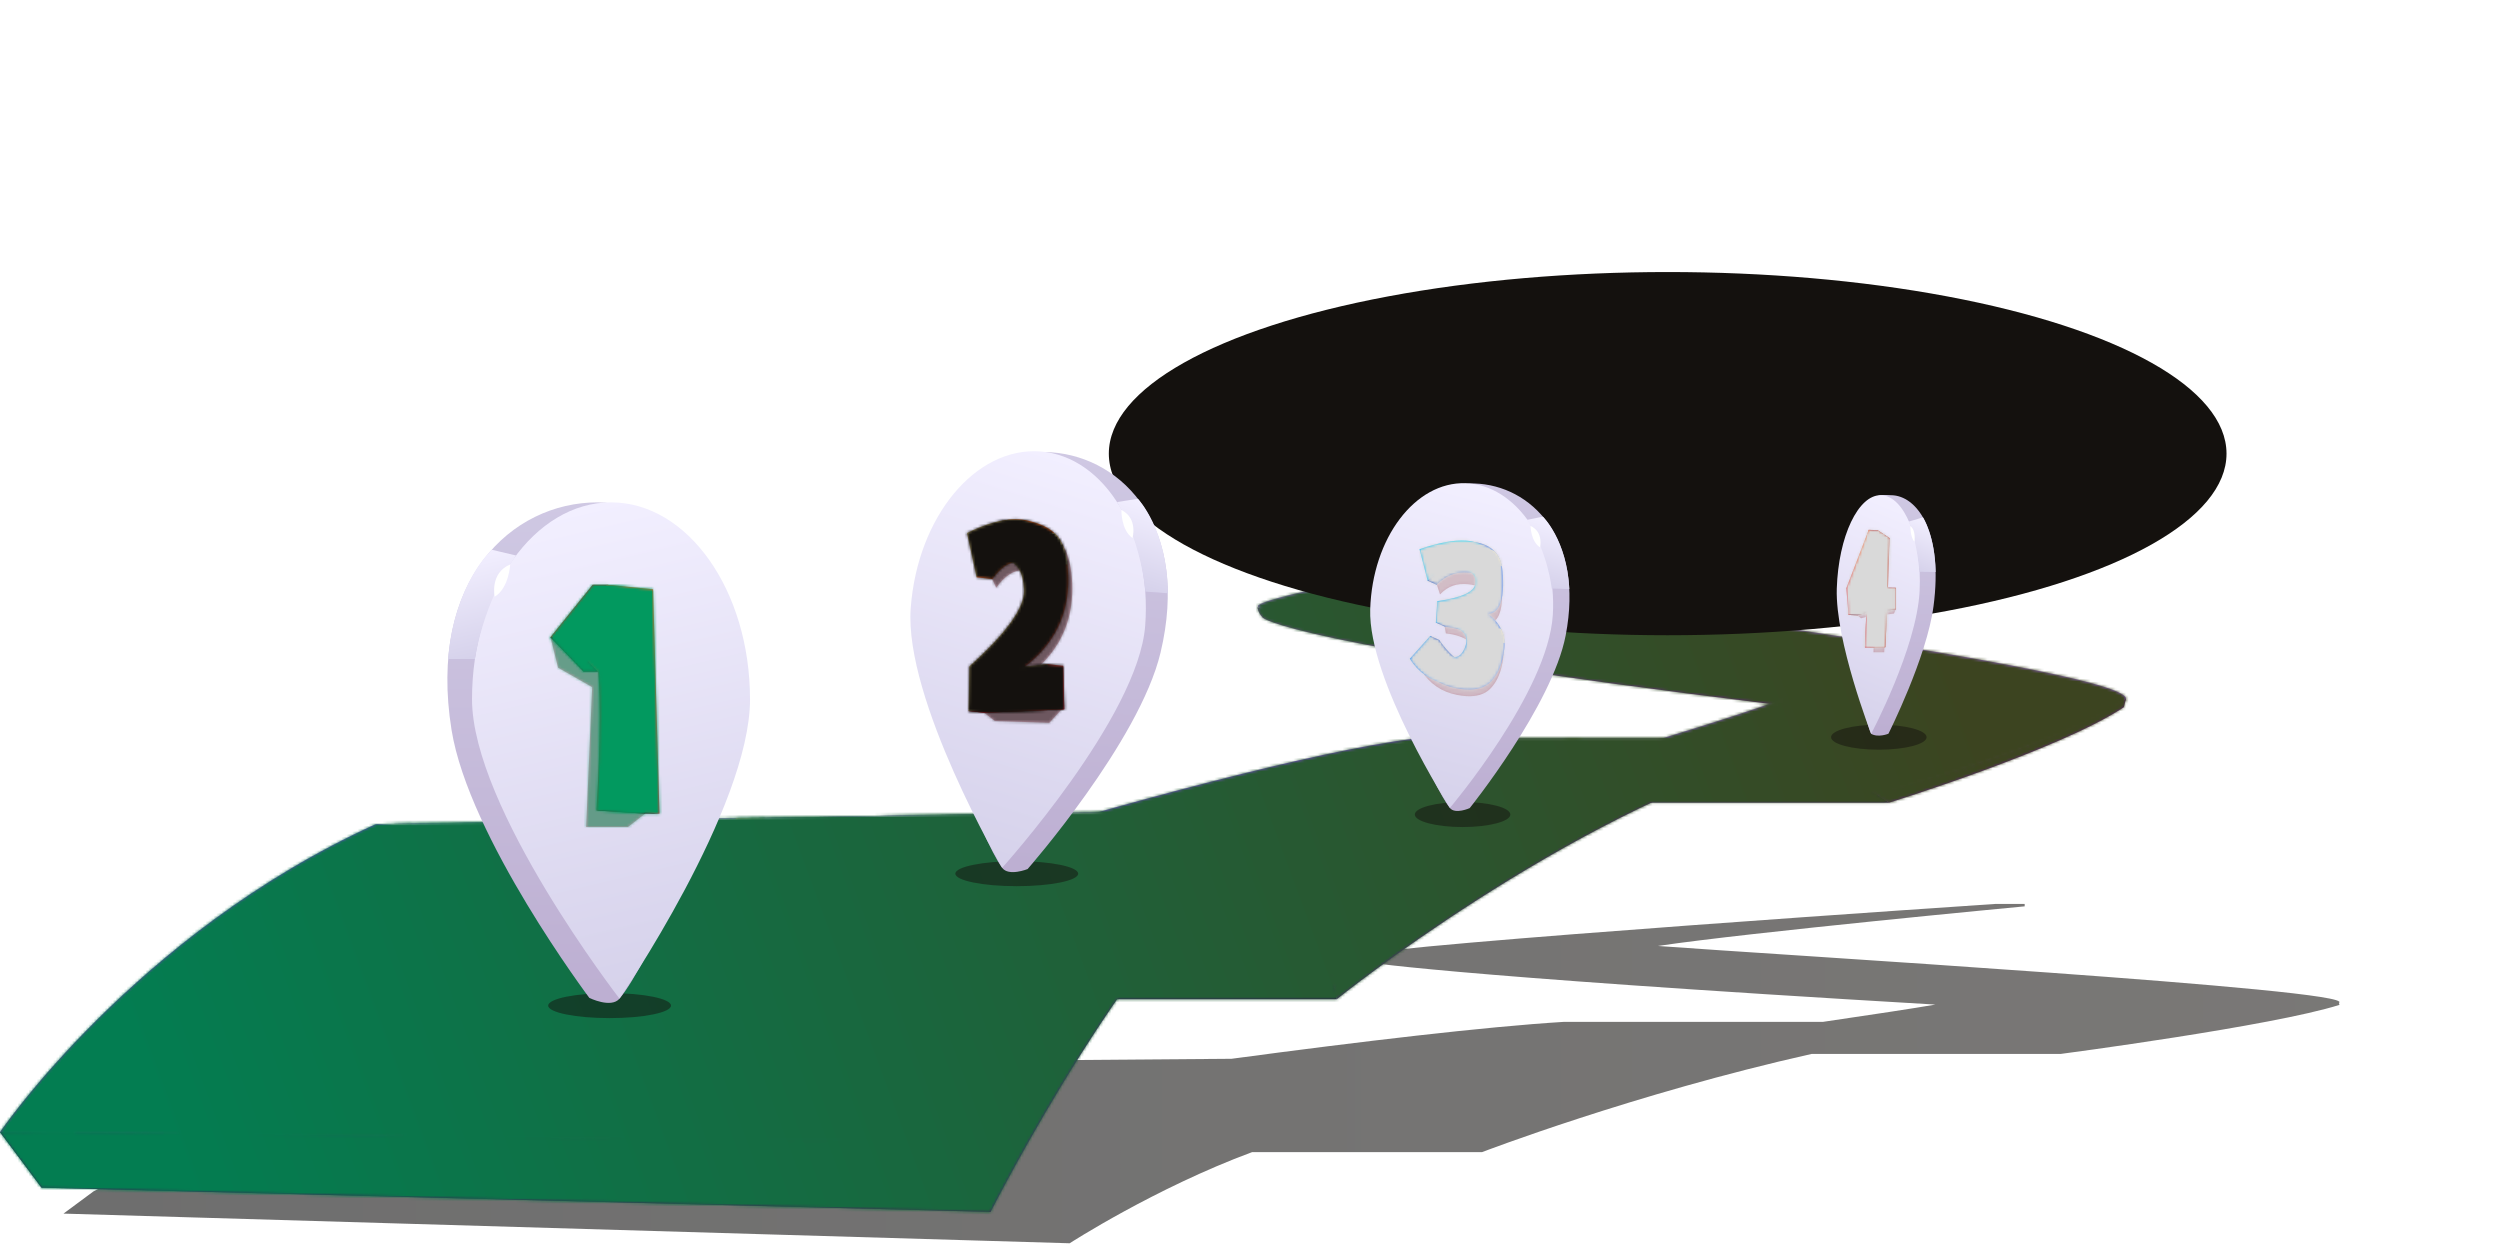 <svg width="919" height="458" viewBox="0 0 919 458" fill="none" xmlns="http://www.w3.org/2000/svg">
<path style="mix-blend-mode:multiply" opacity="0.57" fill-rule="evenodd" clip-rule="evenodd" d="M609.52 347.727C643.079 342.722 744.269 333.175 744.269 333.175V332.296H733.372C733.372 332.296 511.01 347.104 499.166 351.166C498.813 351.293 498.909 351.437 499.39 351.597L498.78 351.549C498.78 351.549 498.78 352.333 500.803 353.452C500.803 353.452 525.695 358.378 711.449 369.284C703.761 370.627 687.68 373.058 670.154 375.632H574.966C546.029 377.407 500.674 382.78 452.703 389.209L319.928 390.248L316.558 390.28L186.655 391.304H186.719L181.552 391.352L174.779 391.4C82.223 411.453 34.348 437.966 34.348 437.966L23.338 446.122L393.209 457.028C393.209 457.028 424.569 436.751 460.262 423.526H544.794C544.794 423.526 600.645 402.082 665.901 387.434H757.462C757.462 387.434 835.349 377.199 859.984 369.396L859.792 368.66C867.656 363.735 650.494 350.83 609.52 347.743V347.727Z" fill="url(#paint0_linear_161_4089)"/>
<path fill-rule="evenodd" clip-rule="evenodd" d="M681.832 184.684V186.439C681.832 186.439 577.885 207.025 549.861 216.658L539.678 214.888C539.678 214.888 635.139 190.487 681.832 184.684Z" fill="url(#paint1_linear_161_4089)"/>
<path fill-rule="evenodd" clip-rule="evenodd" d="M462.233 223.23C462.233 223.23 462.233 224.812 464.162 227.046C464.162 227.046 473.242 236.984 652.096 258.934L660.422 255.858L462.233 223.245V223.23Z" fill="url(#paint2_linear_161_4089)"/>
<path fill-rule="evenodd" clip-rule="evenodd" d="M695.96 290.981C695.96 290.981 773.115 268.247 781.34 257.454C789.565 246.66 550.731 216.687 546.873 214.381C543.014 212.074 681.832 184.684 681.832 184.684H671.417C671.417 184.684 473.924 214.337 462.61 222.476C454.835 228.061 651.457 255.481 654.924 256.627C658.391 257.787 546.365 290.981 546.365 290.981H695.96Z" fill="url(#paint3_linear_161_4089)"/>
<path fill-rule="evenodd" clip-rule="evenodd" d="M648.426 278.461C648.426 278.461 715.934 255.466 717.907 253.058C719.88 250.65 503.559 221.649 502.239 218.689C500.919 215.73 675.304 184.684 675.304 184.684H675.841C675.841 184.684 507.954 216.484 506.547 218.53C505.14 220.575 720.373 250.954 723.434 252.71C726.494 254.465 655.693 278.91 655.693 278.91L648.411 278.475L648.426 278.461Z" fill="url(#paint4_linear_161_4089)"/>
<path fill-rule="evenodd" clip-rule="evenodd" d="M654.939 271.439C654.939 271.439 676.943 282.697 694.423 295.043H571.706C571.706 295.043 548.947 276.067 520.153 271.439H654.939Z" fill="url(#paint5_linear_161_4089)"/>
<path fill-rule="evenodd" clip-rule="evenodd" d="M491.36 357.731C543.406 319.271 583.122 297.669 654.924 271.454H520.139C444.318 281.218 250.394 345.037 210.649 359.196L491.345 357.731H491.36Z" fill="url(#paint6_linear_161_4089)"/>
<path fill-rule="evenodd" clip-rule="evenodd" d="M411.71 348.692C411.71 348.692 499.614 289.429 582.28 271.439H576.797C576.797 271.439 487.066 289.269 391.852 353.581L411.71 348.692Z" fill="url(#paint7_linear_161_4089)"/>
<path fill-rule="evenodd" clip-rule="evenodd" d="M523.838 271.439C523.838 271.439 409.259 289.269 322.356 338.842H329.769C329.769 338.842 420.994 289.284 527.769 271.439H523.838Z" fill="url(#paint8_linear_161_4089)"/>
<path fill-rule="evenodd" clip-rule="evenodd" d="M462.479 297.654C475.331 313.613 487.24 336.868 491.374 367.305H257.357C257.357 367.305 175.401 315.005 138.049 302.993L462.494 297.654H462.479Z" fill="url(#paint9_linear_161_4089)"/>
<path fill-rule="evenodd" clip-rule="evenodd" d="M0 416.152C0 416.152 49.681 343.165 138.035 302.993L462.479 297.654C462.479 297.654 407.315 341.627 365.902 420.708L0 416.152Z" fill="url(#paint10_linear_161_4089)"/>
<path fill-rule="evenodd" clip-rule="evenodd" d="M0 416.153L15.274 436.594L364.147 445.487C364.147 445.487 420.007 335.128 463.814 309.943C463.814 309.943 483.454 330.427 491.36 367.32C491.36 367.32 574.825 300.092 654.924 276.445C654.924 276.445 672.461 280.608 694.408 295.058C694.408 295.058 757.174 275.603 780.702 259.979L781.543 256.772C781.543 256.772 769.75 269.075 695.946 290.212C695.946 290.212 670.822 274.631 654.91 271.44C654.91 271.44 567.369 289.951 494.885 350.883C494.885 350.883 481.09 311.248 462.45 297.655C462.45 297.655 408.853 326.554 360.665 419.91L0 416.153Z" fill="url(#paint11_linear_161_4089)"/>
<g style="mix-blend-mode:multiply" opacity="0.5">
<path fill-rule="evenodd" clip-rule="evenodd" d="M360.694 419.911L364.147 445.488L15.274 436.594L0 416.153L360.694 419.911Z" fill="#401734"/>
</g>
<path fill-rule="evenodd" clip-rule="evenodd" d="M163.013 417.85C163.013 417.85 214.479 335.258 270.702 300.817L281.131 300.716C281.131 300.716 233.669 333.561 181.159 418.039L163.013 417.85Z" fill="url(#paint12_linear_161_4089)"/>
<path fill-rule="evenodd" clip-rule="evenodd" d="M345.26 419.722C345.26 419.722 382.989 339.118 445.581 298.004H438.676C438.676 298.004 386.993 321.143 331.437 420.332L345.26 419.708V419.722Z" fill="url(#paint13_linear_161_4089)"/>
<path fill-rule="evenodd" clip-rule="evenodd" d="M11.111 416.153C11.111 416.153 62.765 342.411 144.504 302.892L151.162 302.776C151.162 302.776 84.031 338.392 27.27 416.951L11.111 416.139V416.153Z" fill="url(#paint14_linear_161_4089)"/>
<path fill-rule="evenodd" clip-rule="evenodd" d="M493.043 345.965C493.043 345.965 564.975 288.791 647.846 271.439L641.666 271.904C641.666 271.904 560.899 291.503 492.39 342.991L493.043 345.965Z" fill="url(#paint15_linear_161_4089)"/>
<path fill-rule="evenodd" clip-rule="evenodd" d="M690.927 287.209C690.927 287.209 767.603 261.27 770.678 256.294C774.914 249.446 540.418 218.516 540.113 215.136C539.808 211.756 679.003 184.67 679.003 184.67H680.091C680.091 184.67 543.42 212.8 542.898 214.541C542.376 216.296 771.563 248.706 774.827 255.888C776.698 260.008 694.408 289.255 694.408 289.255L690.912 287.195L690.927 287.209Z" fill="url(#paint16_linear_161_4089)"/>
<path fill-rule="evenodd" clip-rule="evenodd" d="M619.879 271.44C619.879 271.44 660.204 257.803 660.422 255.844C660.639 253.886 470.777 225.639 470.109 222.491C469.442 219.343 671.91 184.67 671.91 184.67H672.36C672.36 184.67 473.17 220.126 473.373 222.462C473.707 226.249 661.539 251.202 664.802 255.249C666.499 257.353 627.146 271.44 627.146 271.44H619.893H619.879Z" fill="url(#paint17_linear_161_4089)"/>
<g style="mix-blend-mode:soft-light" opacity="0.8">
<path fill-rule="evenodd" clip-rule="evenodd" d="M520.153 271.439C520.153 271.439 584.21 277.257 654.939 271.439H520.153Z" fill="#FBF9FA"/>
</g>
<g style="mix-blend-mode:soft-light" opacity="0.8">
<path fill-rule="evenodd" clip-rule="evenodd" d="M138.034 303.008L247.899 308.709L462.479 297.654L138.034 303.008Z" fill="#FBF9FA"/>
</g>
<path fill-rule="evenodd" clip-rule="evenodd" d="M0 416.153C0 416.153 220.295 429.37 360.694 419.911L0 416.153Z" fill="url(#paint18_linear_161_4089)"/>
<mask id="mask0_161_4089" style="mask-type:alpha" maskUnits="userSpaceOnUse" x="0" y="184" width="782" height="262">
<path fill-rule="evenodd" clip-rule="evenodd" d="M681.832 184.684V186.439C681.832 186.439 577.885 207.025 549.861 216.658L539.678 214.888C539.678 214.888 635.139 190.487 681.832 184.684Z" fill="url(#paint19_linear_161_4089)"/>
<path fill-rule="evenodd" clip-rule="evenodd" d="M462.233 223.231C462.233 223.231 462.233 224.813 464.162 227.047C464.162 227.047 473.242 236.985 652.096 258.935L660.422 255.859L462.233 223.246V223.231Z" fill="url(#paint20_linear_161_4089)"/>
<path fill-rule="evenodd" clip-rule="evenodd" d="M695.96 290.981C695.96 290.981 773.115 268.247 781.34 257.454C789.565 246.66 550.731 216.687 546.873 214.381C543.014 212.074 681.832 184.684 681.832 184.684H671.417C671.417 184.684 473.924 214.337 462.61 222.476C454.835 228.061 651.457 255.481 654.924 256.627C658.391 257.787 546.365 290.981 546.365 290.981H695.96Z" fill="url(#paint21_linear_161_4089)"/>
<path fill-rule="evenodd" clip-rule="evenodd" d="M648.426 278.461C648.426 278.461 715.934 255.466 717.907 253.058C719.88 250.65 503.559 221.649 502.239 218.689C500.919 215.73 675.304 184.684 675.304 184.684H675.841C675.841 184.684 507.954 216.484 506.547 218.53C505.14 220.575 720.373 250.954 723.434 252.71C726.494 254.465 655.693 278.91 655.693 278.91L648.411 278.475L648.426 278.461Z" fill="url(#paint22_linear_161_4089)"/>
<path fill-rule="evenodd" clip-rule="evenodd" d="M654.939 271.439C654.939 271.439 676.943 282.697 694.423 295.043H571.706C571.706 295.043 548.947 276.067 520.153 271.439H654.939Z" fill="url(#paint23_linear_161_4089)"/>
<path fill-rule="evenodd" clip-rule="evenodd" d="M491.36 357.731C543.406 319.271 583.122 297.669 654.924 271.454H520.139C444.318 281.218 250.394 345.037 210.649 359.196L491.345 357.731H491.36Z" fill="url(#paint24_linear_161_4089)"/>
<path fill-rule="evenodd" clip-rule="evenodd" d="M411.71 348.692C411.71 348.692 499.614 289.429 582.28 271.439H576.797C576.797 271.439 487.066 289.269 391.852 353.581L411.71 348.692Z" fill="url(#paint25_linear_161_4089)"/>
<path fill-rule="evenodd" clip-rule="evenodd" d="M523.838 271.439C523.838 271.439 409.259 289.269 322.356 338.842H329.769C329.769 338.842 420.994 289.284 527.769 271.439H523.838Z" fill="url(#paint26_linear_161_4089)"/>
<path fill-rule="evenodd" clip-rule="evenodd" d="M462.479 297.655C475.331 313.614 487.24 336.869 491.374 367.306H257.357C257.357 367.306 175.401 315.006 138.049 302.994L462.494 297.655H462.479Z" fill="url(#paint27_linear_161_4089)"/>
<path fill-rule="evenodd" clip-rule="evenodd" d="M0 416.153C0 416.153 49.681 343.166 138.035 302.994L462.479 297.655C462.479 297.655 407.315 341.628 365.902 420.709L0 416.153Z" fill="url(#paint28_linear_161_4089)"/>
<path fill-rule="evenodd" clip-rule="evenodd" d="M0 416.153L15.274 436.594L364.147 445.487C364.147 445.487 420.007 335.128 463.814 309.943C463.814 309.943 483.454 330.427 491.36 367.32C491.36 367.32 574.825 300.092 654.924 276.445C654.924 276.445 672.461 280.608 694.408 295.058C694.408 295.058 757.174 275.603 780.702 259.979L781.543 256.772C781.543 256.772 769.75 269.075 695.946 290.212C695.946 290.212 670.822 274.631 654.91 271.44C654.91 271.44 567.369 289.951 494.885 350.883C494.885 350.883 481.09 311.248 462.45 297.655C462.45 297.655 408.853 326.554 360.665 419.91L0 416.153Z" fill="url(#paint29_linear_161_4089)"/>
<g style="mix-blend-mode:multiply" opacity="0.5">
<path fill-rule="evenodd" clip-rule="evenodd" d="M360.694 419.911L364.147 445.488L15.274 436.594L0 416.153L360.694 419.911Z" fill="#401734"/>
</g>
<path fill-rule="evenodd" clip-rule="evenodd" d="M163.013 417.851C163.013 417.851 214.479 335.259 270.702 300.818L281.131 300.717C281.131 300.717 233.669 333.562 181.159 418.04L163.013 417.851Z" fill="url(#paint30_linear_161_4089)"/>
<path fill-rule="evenodd" clip-rule="evenodd" d="M345.26 419.722C345.26 419.722 382.989 339.118 445.581 298.004H438.676C438.676 298.004 386.993 321.143 331.437 420.332L345.26 419.708V419.722Z" fill="url(#paint31_linear_161_4089)"/>
<path fill-rule="evenodd" clip-rule="evenodd" d="M11.111 416.153C11.111 416.153 62.765 342.411 144.504 302.892L151.162 302.776C151.162 302.776 84.031 338.392 27.27 416.951L11.111 416.139V416.153Z" fill="url(#paint32_linear_161_4089)"/>
<path fill-rule="evenodd" clip-rule="evenodd" d="M493.043 345.965C493.043 345.965 564.975 288.791 647.846 271.439L641.666 271.904C641.666 271.904 560.899 291.503 492.39 342.991L493.043 345.965Z" fill="url(#paint33_linear_161_4089)"/>
<path fill-rule="evenodd" clip-rule="evenodd" d="M690.927 287.209C690.927 287.209 767.603 261.27 770.678 256.294C774.914 249.446 540.418 218.516 540.113 215.136C539.808 211.756 679.003 184.67 679.003 184.67H680.091C680.091 184.67 543.42 212.8 542.898 214.541C542.376 216.296 771.563 248.706 774.827 255.888C776.698 260.008 694.408 289.255 694.408 289.255L690.912 287.195L690.927 287.209Z" fill="url(#paint34_linear_161_4089)"/>
<path fill-rule="evenodd" clip-rule="evenodd" d="M619.879 271.44C619.879 271.44 660.204 257.803 660.422 255.844C660.639 253.886 470.777 225.639 470.109 222.491C469.442 219.343 671.91 184.67 671.91 184.67H672.36C672.36 184.67 473.17 220.126 473.373 222.462C473.707 226.249 661.539 251.202 664.802 255.249C666.499 257.353 627.146 271.44 627.146 271.44H619.893H619.879Z" fill="url(#paint35_linear_161_4089)"/>
<g style="mix-blend-mode:soft-light" opacity="0.8">
<path fill-rule="evenodd" clip-rule="evenodd" d="M520.153 271.439C520.153 271.439 584.21 277.257 654.939 271.439H520.153Z" fill="#FBF9FA"/>
</g>
<g style="mix-blend-mode:soft-light" opacity="0.8">
<path fill-rule="evenodd" clip-rule="evenodd" d="M138.034 303.009L247.899 308.71L462.479 297.655L138.034 303.009Z" fill="#FBF9FA"/>
</g>
<path fill-rule="evenodd" clip-rule="evenodd" d="M0 416.153C0 416.153 220.295 429.37 360.694 419.911L0 416.153Z" fill="url(#paint36_linear_161_4089)"/>
</mask>
<g mask="url(#mask0_161_4089)">
<g style="mix-blend-mode:color">
<rect x="-30.633" y="145.116" width="829.634" height="384.61" fill="url(#paint37_linear_161_4089)"/>
</g>
</g>
<g filter="url(#filter0_f_161_4089)">
<ellipse cx="613.036" cy="166.758" rx="205.431" ry="66.758" fill="#14110E"/>
</g>
<ellipse opacity="0.5" cx="224.088" cy="369.658" rx="22.576" ry="4.599" fill="#14110E"/>
<ellipse opacity="0.5" cx="373.759" cy="321.161" rx="22.576" ry="4.599" fill="#14110E"/>
<ellipse opacity="0.5" cx="537.645" cy="299.422" rx="17.559" ry="4.599" fill="#14110E"/>
<ellipse opacity="0.5" cx="690.66" cy="270.992" rx="17.559" ry="4.599" fill="#14110E"/>
<path fill-rule="evenodd" clip-rule="evenodd" d="M266.498 259.318C266.498 294.754 237.769 355.283 227.73 367.105C224.619 370.774 216.639 366.822 216.639 366.822C216.639 366.822 172.331 307.785 165.989 268.322C157.153 213.421 187.953 184.67 219.621 184.67C247.84 184.67 266.498 219.343 266.498 259.318Z" fill="url(#paint38_linear_161_4089)"/>
<path fill-rule="evenodd" clip-rule="evenodd" d="M275.713 257.032C275.713 296.997 227.73 367.105 227.73 367.105C227.73 367.105 173.513 297.007 173.513 257.032C173.513 217.057 196.388 184.67 224.608 184.67C252.828 184.67 275.703 217.068 275.703 257.032H275.713Z" fill="url(#paint39_linear_161_4089)"/>
<path fill-rule="evenodd" clip-rule="evenodd" d="M164.721 242.249H174.586C174.586 242.249 177.221 222.174 189.71 204.201L180.766 202.089C180.766 202.089 166.965 214.543 164.721 242.249Z" fill="url(#paint40_linear_161_4089)"/>
<path fill-rule="evenodd" clip-rule="evenodd" d="M181.839 219.355C181.839 219.355 179.963 210.667 187.541 207.488C187.541 207.488 187.119 216.197 181.839 219.355Z" fill="white"/>
<g style="mix-blend-mode:multiply" opacity="0.5">
<path fill-rule="evenodd" clip-rule="evenodd" d="M237.129 299.107L230.83 304.005H215.468L217.68 252.61L205.158 245.458L202.329 234.234L225.009 225.198L236.555 278.912L237.129 299.107Z" fill="#AC5C6E"/>
</g>
<path d="M219.263 297.942C220.043 284.932 220.444 273.436 220.444 263.453C220.444 253.47 220.054 245.023 219.263 238.11L214.558 246.906L202.329 234.234L217.853 214.954H223.133L234.787 216.609L237.14 299.107L219.274 297.942H219.263Z" fill="url(#paint41_linear_161_4089)"/>
<path d="M224.542 297.942C225.323 284.932 225.724 273.436 225.724 263.453C225.724 253.47 225.334 245.023 224.542 238.11L219.837 246.906L207.608 234.234L223.133 214.954L240.067 216.609L242.42 299.107L224.553 297.942H224.542Z" fill="url(#paint42_radial_161_4089)"/>
<path fill-rule="evenodd" clip-rule="evenodd" d="M237.129 299.107H242.409L224.597 296.962L219.263 297.942L237.129 299.107Z" fill="#5C001B"/>
<path fill-rule="evenodd" clip-rule="evenodd" d="M214.558 246.894H219.837L207.608 234.233H202.329L214.558 246.894Z" fill="#5C001B"/>
<g style="mix-blend-mode:multiply" opacity="0.5">
<path fill-rule="evenodd" clip-rule="evenodd" d="M220.173 251.26L225.551 252.806C225.551 252.806 225.356 240.983 224.542 238.109L219.989 246.612L220.173 251.26Z" fill="#AC2A41"/>
</g>
<mask id="mask1_161_4089" style="mask-type:alpha" maskUnits="userSpaceOnUse" x="202" y="214" width="41" height="91">
<g style="mix-blend-mode:multiply" opacity="0.5">
<path fill-rule="evenodd" clip-rule="evenodd" d="M237.129 299.107L230.83 304.005H215.468L217.68 252.61L205.158 245.458L202.329 234.234L225.009 225.198L236.555 278.912L237.129 299.107Z" fill="#AC5C6E"/>
</g>
<path d="M219.263 297.942C220.043 284.932 220.444 273.436 220.444 263.453C220.444 253.47 220.054 245.023 219.263 238.11L214.558 246.906L202.329 234.234L217.853 214.954H223.133L234.787 216.609L237.14 299.107L219.274 297.942H219.263Z" fill="url(#paint43_linear_161_4089)"/>
<path d="M224.542 297.942C225.323 284.932 225.724 273.436 225.724 263.453C225.724 253.47 225.334 245.023 224.542 238.11L219.837 246.906L207.608 234.234L223.133 214.954L240.067 216.609L242.42 299.107L224.553 297.942H224.542Z" fill="url(#paint44_radial_161_4089)"/>
<path fill-rule="evenodd" clip-rule="evenodd" d="M237.129 299.107H242.409L224.597 296.962L219.263 297.942L237.129 299.107Z" fill="#5C001B"/>
<path fill-rule="evenodd" clip-rule="evenodd" d="M214.558 246.894H219.837L207.608 234.233H202.329L214.558 246.894Z" fill="#5C001B"/>
<g style="mix-blend-mode:multiply" opacity="0.5">
<path fill-rule="evenodd" clip-rule="evenodd" d="M220.173 251.261L225.551 252.807C225.551 252.807 225.356 240.984 224.542 238.11L219.989 246.613L220.173 251.261Z" fill="#AC2A41"/>
</g>
</mask>
<g mask="url(#mask1_161_4089)">
<g style="mix-blend-mode:color">
<rect x="181.821" y="194.438" width="86.297" height="128.632" fill="#02995F"/>
</g>
</g>
<path fill-rule="evenodd" clip-rule="evenodd" d="M342.403 226.036C340.192 255.796 360.644 308.437 368.378 319.004C370.78 322.28 377.751 319.463 377.751 319.463C377.751 319.463 418.805 272.651 426.614 239.907C437.482 194.342 413.312 168.264 386.596 166.274C362.793 164.511 344.899 192.469 342.403 226.036Z" fill="url(#paint45_linear_161_4089)"/>
<path fill-rule="evenodd" clip-rule="evenodd" d="M334.777 223.546C332.282 257.113 368.389 319.002 368.389 319.002C368.389 319.002 418.484 263.52 420.978 229.942C423.474 196.375 406.199 167.728 382.395 165.954C358.582 164.192 337.262 189.98 334.777 223.546Z" fill="url(#paint46_linear_161_4089)"/>
<path fill-rule="evenodd" clip-rule="evenodd" d="M429.314 218.078L421.002 217.46C421.002 217.46 420.035 200.429 410.619 184.559L418.294 183.347C418.294 183.347 429.151 194.666 429.314 218.078Z" fill="url(#paint47_linear_161_4089)"/>
<path fill-rule="evenodd" clip-rule="evenodd" d="M416.299 197.781C416.299 197.781 418.425 190.602 412.227 187.463C412.227 187.463 412.044 194.8 416.299 197.781Z" fill="white"/>
<g style="mix-blend-mode:multiply" opacity="0.5">
<path d="M376.251 249.682L389.731 244.908L390.137 260.866L385.75 265.692L365.745 265.057L361.775 262.017L363.534 248.76C377.254 236.425 383.957 227.053 383.643 220.633C383.329 214.213 381.251 210.604 377.419 209.794C376.964 209.701 376.513 209.641 376.08 209.632C372.682 209.511 369.394 211.645 366.213 216.023L364.714 212.879L362.671 199.714C369.764 196.256 375.643 194.607 380.322 194.778C388.148 195.059 392.659 200.351 393.836 210.678C394.125 213.234 394.233 215.737 394.141 218.191C393.683 231.15 387.709 241.648 376.24 249.683L376.251 249.682Z" fill="#AC5C6E"/>
</g>
<path d="M374.752 246.539L390.815 244.768L391.221 260.727L361.787 262.028L362.047 245.626C375.767 233.291 382.47 223.919 382.156 217.499C381.842 211.079 379.764 207.47 375.932 206.66C375.477 206.568 375.026 206.507 374.593 206.499C371.195 206.378 367.907 208.511 364.726 212.889L361.184 196.581C364.128 191.456 371.801 189.888 378.231 191.485C386.86 193.628 391.161 197.219 392.348 207.534C392.636 210.089 392.745 212.593 392.653 215.046C392.195 228.005 386.221 238.504 374.752 246.539Z" fill="url(#paint48_linear_161_4089)"/>
<path d="M385.101 244.115L390.814 244.768L391.221 260.726L361.787 262.027L356.074 261.375L360.632 245.874C360.632 245.874 380.001 230.537 379.838 218.534C379.674 206.53 380.828 204.512 380.828 204.512C380.828 204.512 370.86 204.044 368.867 205.836C366.874 207.629 364.724 212.878 364.724 212.878L359.011 212.225L360.937 201.172C360.937 201.172 378.605 196.373 383.243 199.564C387.883 202.765 389.816 212.335 389.816 212.335C389.816 212.335 369.639 246.099 364.628 247.7L385.1 244.105L385.101 244.115Z" fill="url(#paint49_linear_161_4089)"/>
<path d="M369.038 245.886L385.101 244.115L385.507 260.074L356.074 261.375L356.334 244.973C370.053 232.638 376.757 223.266 376.443 216.846C376.128 210.426 374.05 206.817 370.218 206.007C369.763 205.915 369.312 205.854 368.879 205.846C365.482 205.725 362.193 207.858 359.012 212.236L355.471 195.928C362.563 192.469 368.442 190.82 373.121 190.991C380.947 191.273 385.458 196.565 386.636 206.892C386.924 209.447 387.033 211.95 386.94 214.404C386.482 227.363 380.508 237.862 369.04 245.896L369.038 245.886Z" fill="#AA9B62"/>
<g style="mix-blend-mode:soft-light">
<path d="M386.634 206.88L392.348 207.533C392.348 207.533 392.07 200.309 387.632 196.001L382.799 195.721C382.799 195.721 386.315 199.921 386.634 206.88Z" fill="#FFFFB0"/>
</g>
<path d="M356.074 261.374L361.787 262.027L391.231 260.724L385.518 260.072L356.074 261.374Z" fill="url(#paint50_linear_161_4089)"/>
<mask id="mask2_161_4089" style="mask-type:alpha" maskUnits="userSpaceOnUse" x="355" y="190" width="40" height="76">
<g style="mix-blend-mode:multiply" opacity="0.5">
<path d="M376.25 249.682L389.73 244.908L390.137 260.866L385.75 265.692L365.745 265.057L361.775 262.017L363.534 248.76C377.253 236.425 383.957 227.053 383.643 220.633C383.328 214.213 381.25 210.604 377.418 209.794C376.963 209.701 376.512 209.641 376.079 209.632C372.682 209.511 369.393 211.645 366.212 216.023L364.713 212.879L362.671 199.714C369.763 196.256 375.643 194.607 380.321 194.778C388.147 195.059 392.658 200.351 393.836 210.678C394.124 213.234 394.233 215.737 394.14 218.191C393.682 231.15 387.708 241.648 376.24 249.683L376.25 249.682Z" fill="#AC5C6E"/>
</g>
<path d="M374.752 246.538L390.814 244.767L391.22 260.726L361.787 262.027L362.047 245.625C375.767 233.29 382.47 223.918 382.156 217.498C381.842 211.078 379.764 207.469 375.931 206.659C375.476 206.567 375.025 206.506 374.592 206.498C371.195 206.377 367.906 208.51 364.725 212.888L361.184 196.58C364.127 191.455 371.8 189.887 378.23 191.484C386.86 193.627 391.161 197.218 392.348 207.533C392.636 210.088 392.744 212.592 392.652 215.045C392.194 228.004 386.22 238.503 374.752 246.538Z" fill="url(#paint51_linear_161_4089)"/>
<path d="M385.1 244.115L390.814 244.768L391.22 260.726L361.787 262.027L356.073 261.375L360.631 245.874C360.631 245.874 380.001 230.537 379.837 218.534C379.674 206.53 380.827 204.512 380.827 204.512C380.827 204.512 370.86 204.044 368.867 205.836C366.874 207.629 364.724 212.878 364.724 212.878L359.01 212.225L360.937 201.172C360.937 201.172 378.605 196.373 383.243 199.564C387.883 202.765 389.815 212.335 389.815 212.335C389.815 212.335 369.638 246.099 364.628 247.7L385.099 244.105L385.1 244.115Z" fill="url(#paint52_linear_161_4089)"/>
<path d="M369.038 245.885L385.101 244.114L385.507 260.073L356.073 261.374L356.333 244.972C370.053 232.637 376.757 223.265 376.442 216.845C376.128 210.425 374.05 206.816 370.218 206.006C369.763 205.914 369.312 205.853 368.879 205.845C365.482 205.724 362.193 207.857 359.012 212.235L355.47 195.927C362.563 192.468 368.442 190.819 373.121 190.99C380.947 191.272 385.458 196.564 386.635 206.891C386.924 209.446 387.032 211.949 386.94 214.403C386.482 227.362 380.508 237.861 369.04 245.895L369.038 245.885Z" fill="#FFD328"/>
<g style="mix-blend-mode:soft-light">
<path d="M386.634 206.88L392.347 207.532C392.347 207.532 392.069 200.308 387.632 196L382.799 195.72C382.799 195.72 386.315 199.92 386.634 206.88Z" fill="#FFFFB0"/>
</g>
<path d="M356.073 261.373L361.787 262.026L391.231 260.723L385.517 260.071L356.073 261.373Z" fill="url(#paint53_linear_161_4089)"/>
</mask>
<g mask="url(#mask2_161_4089)">
<g style="mix-blend-mode:color">
<rect x="316.378" y="172.741" width="142" height="172" fill="#14110E"/>
</g>
</g>
<path fill-rule="evenodd" clip-rule="evenodd" d="M509.696 225.643C508.98 248.845 526.612 289.057 532.978 297.008C534.947 299.471 540.273 297.052 540.273 297.052C540.273 297.052 570.571 259.304 575.538 233.605C582.441 197.827 562.806 178.376 542.007 177.727C523.468 177.155 510.512 199.473 509.696 225.643Z" fill="url(#paint54_linear_161_4089)"/>
<path fill-rule="evenodd" clip-rule="evenodd" d="M503.688 223.962C502.882 250.132 532.978 296.996 532.978 296.996C532.978 296.996 569.071 254.432 570.817 226.045C572.428 199.92 557.257 178.196 538.729 177.625C520.19 177.054 504.504 197.792 503.688 223.962Z" fill="url(#paint55_linear_161_4089)"/>
<path fill-rule="evenodd" clip-rule="evenodd" d="M576.892 216.538L570.414 216.336C570.414 216.336 569.094 203.134 561.251 191.118L567.169 189.92C567.169 189.92 575.974 198.352 576.892 216.538Z" fill="url(#paint56_linear_161_4089)"/>
<path fill-rule="evenodd" clip-rule="evenodd" d="M566.118 201.208C566.118 201.208 567.527 195.564 562.616 193.324C562.616 193.324 562.716 199.035 566.118 201.208Z" fill="white"/>
<g style="mix-blend-mode:multiply" opacity="0.5">
<path d="M546.907 229.337C551.304 232.663 553.195 236.817 552.58 241.811C551.964 246.806 550.376 250.602 547.802 253.189C545.744 255.249 542.757 256.145 538.83 255.887C537.89 255.82 536.793 255.675 535.54 255.428C529.935 254.331 525.594 251.363 522.495 246.515L529.678 238.474C533.09 243.29 535.898 245.764 538.08 245.91C539.568 246.011 540.776 245.014 541.705 242.942C542.108 242.035 542.343 241.207 542.387 240.457C542.634 236.851 538.885 233.671 531.49 232.831L531.076 230.356C539.836 229.147 545.397 222.898 545.598 219.852C545.8 216.806 543.842 215.115 539.713 214.757C535.585 214.399 532.531 215.261 529.353 218.475L525.896 207.96C532.62 205.676 537.934 203.425 542.029 204.018C548.205 204.903 551.383 208.397 551.931 214.085C552.177 216.65 552.233 218.923 552.099 220.927C551.752 226.179 550.018 228.99 546.896 229.337H546.907Z" fill="#AC5C6E"/>
</g>
<path d="M547.02 225.697C551.607 229.168 553.587 233.513 552.949 238.743C552.312 243.961 550.645 247.925 547.959 250.635C545.811 252.785 542.69 253.726 538.584 253.446C537.599 253.378 536.447 253.222 535.138 252.964C529.286 251.811 524.733 248.709 521.511 243.647L529.018 235.249C532.587 240.277 535.518 242.864 537.801 243.02C539.356 243.121 540.62 242.091 541.593 239.918C542.018 238.967 542.253 238.104 542.309 237.321C542.555 233.558 538.819 231.24 531.088 230.355L531.613 222.45C540.765 221.184 545.453 218.967 545.666 215.787C545.878 212.607 543.831 210.837 539.512 210.457C535.194 210.087 531.379 211.576 528.067 214.936L525.08 203.357C532.117 200.972 537.655 198.62 541.951 199.236C548.407 200.166 551.73 203.816 552.3 209.762C552.558 212.439 552.614 214.824 552.468 216.918C552.099 222.405 550.287 225.339 547.031 225.708L547.02 225.697Z" fill="url(#paint57_linear_161_4089)"/>
<path d="M524.789 213.458L528.056 214.936C528.056 214.936 530.327 209.964 539.725 209.785C549.123 209.606 548.429 219.774 548.429 219.774L527.809 228.855L531.076 230.334C531.076 230.334 540.676 226.918 543.115 230.334C545.565 233.749 543.585 243.726 543.585 243.726C543.585 243.726 535.686 244.913 530.025 238.922L529.007 235.238L525.74 233.76C525.74 233.76 525.18 244.712 531.703 247.276C538.226 249.841 545.677 247.276 545.677 247.276L551.271 235.619L543.753 224.219L551.271 219.774L549.011 208.274L538.024 204.265C538.024 204.265 525.672 209.83 524.777 213.458H524.789Z" fill="url(#paint58_linear_161_4089)"/>
<path d="M543.753 224.22C548.34 227.691 550.32 232.036 549.682 237.265C549.045 242.483 547.377 246.448 544.692 249.157C542.544 251.308 539.423 252.248 535.317 251.968C534.332 251.901 533.18 251.744 531.871 251.487C526.019 250.333 521.466 247.231 518.244 242.17L525.751 233.771C529.32 238.799 532.251 241.386 534.533 241.543C536.089 241.644 537.353 240.613 538.326 238.441C538.751 237.489 538.986 236.627 539.042 235.843C539.288 232.081 535.552 229.751 527.821 228.878L528.346 220.972C537.498 219.707 542.186 217.49 542.399 214.309C542.611 211.129 540.564 209.36 536.245 208.979C531.927 208.61 528.111 210.099 524.8 213.458L521.813 201.88C528.85 199.494 534.522 198.442 538.841 198.733C545.062 199.147 548.452 202.327 549.022 208.274C549.279 210.95 549.335 213.335 549.19 215.429C548.821 220.916 547.008 223.85 543.753 224.22Z" fill="url(#paint59_radial_161_4089)"/>
<g style="mix-blend-mode:soft-light">
<path d="M545.722 201.163L549.257 202.552C549.257 202.552 551.662 204.78 552.043 208.106L548.888 207.244C548.888 207.244 548.451 204.063 545.733 201.163H545.722Z" fill="#FFF3CC"/>
</g>
<g style="mix-blend-mode:soft-light">
<path d="M549.011 230.882C549.011 230.882 549.593 232.427 549.805 235.787L553.072 236.402C553.072 236.402 553.195 233.446 551.763 231.173L549.011 230.882Z" fill="#FFF3CC"/>
</g>
<mask id="mask3_161_4089" style="mask-type:alpha" maskUnits="userSpaceOnUse" x="518" y="198" width="36" height="58">
<g style="mix-blend-mode:multiply" opacity="0.5">
<path d="M546.907 229.338C551.304 232.664 553.195 236.818 552.58 241.812C551.964 246.807 550.376 250.603 547.802 253.19C545.744 255.25 542.757 256.146 538.83 255.888C537.89 255.821 536.793 255.676 535.54 255.429C529.935 254.332 525.594 251.364 522.495 246.516L529.678 238.475C533.09 243.291 535.898 245.765 538.08 245.911C539.568 246.012 540.776 245.015 541.705 242.943C542.108 242.036 542.343 241.208 542.387 240.458C542.634 236.852 538.885 233.672 531.49 232.832L531.076 230.357C539.836 229.148 545.397 222.899 545.598 219.853C545.8 216.807 543.842 215.116 539.713 214.758C535.585 214.4 532.531 215.262 529.353 218.476L525.896 207.961C532.62 205.677 537.934 203.426 542.029 204.019C548.205 204.904 551.383 208.398 551.931 214.086C552.177 216.651 552.233 218.924 552.099 220.928C551.752 226.18 550.018 228.991 546.896 229.338H546.907Z" fill="#AC5C6E"/>
</g>
<path d="M547.02 225.698C551.607 229.169 553.587 233.514 552.949 238.744C552.312 243.962 550.645 247.926 547.959 250.636C545.811 252.786 542.69 253.727 538.584 253.447C537.599 253.379 536.447 253.223 535.138 252.965C529.286 251.812 524.733 248.71 521.511 243.648L529.018 235.25C532.587 240.278 535.518 242.865 537.801 243.021C539.356 243.122 540.62 242.092 541.593 239.919C542.018 238.968 542.253 238.105 542.309 237.322C542.555 233.559 538.819 231.241 531.088 230.356L531.613 222.451C540.765 221.185 545.453 218.968 545.666 215.788C545.878 212.608 543.831 210.838 539.512 210.458C535.194 210.088 531.379 211.577 528.067 214.937L525.08 203.358C532.117 200.973 537.655 198.621 541.951 199.237C548.407 200.167 551.73 203.817 552.3 209.763C552.558 212.44 552.614 214.825 552.468 216.919C552.099 222.406 550.287 225.34 547.031 225.709L547.02 225.698Z" fill="url(#paint60_linear_161_4089)"/>
<path d="M524.789 213.459L528.056 214.937C528.056 214.937 530.327 209.965 539.725 209.786C549.123 209.607 548.429 219.775 548.429 219.775L527.809 228.856L531.076 230.335C531.076 230.335 540.676 226.919 543.115 230.335C545.565 233.75 543.585 243.727 543.585 243.727C543.585 243.727 535.686 244.914 530.025 238.923L529.007 235.239L525.74 233.761C525.74 233.761 525.18 244.713 531.703 247.277C538.226 249.841 545.677 247.277 545.677 247.277L551.271 235.62L543.753 224.22L551.271 219.775L549.011 208.275L538.024 204.266C538.024 204.266 525.672 209.831 524.777 213.459H524.789Z" fill="url(#paint61_linear_161_4089)"/>
<path d="M543.753 224.221C548.34 227.692 550.32 232.037 549.682 237.266C549.045 242.484 547.377 246.449 544.692 249.158C542.544 251.308 539.423 252.249 535.317 251.969C534.332 251.902 533.18 251.745 531.871 251.488C526.019 250.334 521.466 247.232 518.244 242.171L525.751 233.772C529.32 238.8 532.251 241.387 534.533 241.544C536.089 241.645 537.353 240.614 538.326 238.442C538.751 237.49 538.986 236.628 539.042 235.844C539.288 232.082 535.552 229.752 527.821 228.879L528.346 220.973C537.498 219.708 542.186 217.491 542.399 214.31C542.611 211.13 540.564 209.361 536.245 208.98C531.927 208.61 528.111 210.1 524.8 213.459L521.813 201.88C528.85 199.495 534.522 198.443 538.841 198.734C545.062 199.148 548.452 202.328 549.022 208.275C549.279 210.951 549.335 213.336 549.19 215.43C548.821 220.917 547.008 223.851 543.753 224.221Z" fill="url(#paint62_radial_161_4089)"/>
<g style="mix-blend-mode:soft-light">
<path d="M545.722 201.164L549.257 202.553C549.257 202.553 551.662 204.781 552.043 208.107L548.888 207.245C548.888 207.245 548.451 204.064 545.733 201.164H545.722Z" fill="#FFF3CC"/>
</g>
<g style="mix-blend-mode:soft-light">
<path d="M549.011 230.883C549.011 230.883 549.593 232.428 549.805 235.788L553.072 236.403C553.072 236.403 553.195 233.447 551.763 231.174L549.011 230.883Z" fill="#FFF3CC"/>
</g>
</mask>
<g mask="url(#mask3_161_4089)">
<g style="mix-blend-mode:color">
<rect x="503.129" y="179.241" width="67.844" height="89.554" fill="#D9D9D9"/>
</g>
</g>
<path fill-rule="evenodd" clip-rule="evenodd" d="M680.963 217.553C680.424 234.595 685.02 263.967 687.831 269.752C690.462 271.268 694.19 269.713 694.19 269.713C694.19 269.713 708.286 241.719 710.768 222.798C714.237 196.486 705.455 183.006 696.064 182.081C694.958 181.973 691.748 181.884 691.17 182.032C683.694 183.97 681.531 199.724 680.972 217.553H680.963Z" fill="url(#paint63_linear_161_4089)"/>
<path fill-rule="evenodd" clip-rule="evenodd" d="M675.201 216.372C674.593 235.599 687.831 269.752 687.831 269.752C687.831 269.752 704.597 238.177 705.644 217.307C706.621 198.11 699.932 182.297 691.519 182.032C683.106 181.766 675.809 197.155 675.201 216.372Z" fill="url(#paint64_linear_161_4089)"/>
<path fill-rule="evenodd" clip-rule="evenodd" d="M711.535 210.272L705.564 210.184C705.564 210.184 705.086 200.501 701.637 191.744L706.88 190.189C706.88 190.189 711.286 196.93 711.535 210.272Z" fill="url(#paint65_linear_161_4089)"/>
<path fill-rule="evenodd" clip-rule="evenodd" d="M703.74 199.114C703.74 199.114 704.428 194.951 702.225 193.357C702.225 193.357 702.225 197.549 703.74 199.114Z" fill="white"/>
<g style="mix-blend-mode:multiply" opacity="0.5">
<path d="M690.054 198.446L694.171 201.172L693.592 218.352L696.842 224.01L696.234 225.535L693.323 225.928L692.636 239.763H688.688L689.246 225.889L684.123 227.276L682.747 226.174L690.064 198.446H690.054ZM689.934 208.729L686.306 219.424L689.496 218.696L689.934 208.729Z" fill="#AC5C6E"/>
</g>
<path d="M686.964 194.756L690.193 194.894L694.619 197.826L693.593 215.931L696.832 216.069L696.852 224.019L693.712 224.452L693.044 237.922L688.778 238.129L685.538 237.981L686.057 225.288L682.747 226.184L679.507 226.046L680.544 214.415L686.964 194.756Z" fill="url(#paint66_linear_161_4089)"/>
<path d="M690.193 194.894L694.619 197.826L694.001 216.295L696.832 216.068L696.852 224.019L693.722 224.442L693.054 237.922L688.788 238.119L689.336 224.403L682.747 226.184L681.93 216.364L690.193 194.894ZM690.074 205.943L686.176 217.436L689.605 216.649L690.084 205.934L690.074 205.943Z" fill="url(#paint67_linear_161_4089)"/>
<path d="M686.964 194.756L691.39 197.688L690.772 216.157L693.603 215.931L693.622 223.881L690.492 224.304L689.825 237.785L685.558 237.981L686.106 224.265L679.517 226.046L678.7 216.226L686.964 194.756ZM686.834 205.796L682.936 217.289L686.366 216.501L686.844 205.786L686.834 205.796Z" fill="url(#paint68_radial_161_4089)"/>
<path d="M696.852 224.019L693.613 223.881L690.473 224.304L693.712 224.452L696.852 224.019Z" fill="#5C001B"/>
<path d="M686.086 224.265L679.507 226.046L682.747 226.183L686.057 225.288L686.086 224.265Z" fill="#5C001B"/>
<g style="mix-blend-mode:multiply" opacity="0.5">
<path d="M685.149 210.745L686.575 211.69L686.834 205.796L685.149 210.745Z" fill="#AC2A41"/>
</g>
<mask id="mask4_161_4089" style="mask-type:alpha" maskUnits="userSpaceOnUse" x="678" y="194" width="19" height="46">
<g style="mix-blend-mode:multiply" opacity="0.5">
<path d="M690.054 198.446L694.171 201.172L693.592 218.352L696.842 224.01L696.234 225.535L693.323 225.928L692.636 239.763H688.688L689.246 225.889L684.123 227.276L682.747 226.174L690.064 198.446H690.054ZM689.934 208.729L686.306 219.424L689.496 218.696L689.934 208.729Z" fill="#AC5C6E"/>
</g>
<path d="M686.964 194.756L690.193 194.894L694.619 197.826L693.593 215.931L696.832 216.069L696.852 224.019L693.712 224.452L693.044 237.922L688.778 238.129L685.538 237.981L686.057 225.288L682.747 226.184L679.507 226.046L680.544 214.415L686.964 194.756Z" fill="url(#paint69_linear_161_4089)"/>
<path d="M690.193 194.894L694.619 197.826L694.001 216.295L696.832 216.068L696.852 224.019L693.722 224.442L693.054 237.922L688.788 238.119L689.336 224.403L682.747 226.184L681.93 216.364L690.193 194.894ZM690.074 205.943L686.176 217.436L689.605 216.649L690.084 205.934L690.074 205.943Z" fill="url(#paint70_linear_161_4089)"/>
<path d="M686.964 194.756L691.39 197.688L690.772 216.157L693.603 215.931L693.622 223.881L690.492 224.304L689.825 237.785L685.558 237.981L686.106 224.265L679.517 226.046L678.7 216.226L686.964 194.756ZM686.834 205.796L682.936 217.289L686.366 216.501L686.844 205.786L686.834 205.796Z" fill="url(#paint71_radial_161_4089)"/>
<path d="M696.852 224.019L693.613 223.881L690.473 224.304L693.712 224.452L696.852 224.019Z" fill="#5C001B"/>
<path d="M686.086 224.265L679.507 226.046L682.747 226.183L686.057 225.288L686.086 224.265Z" fill="#5C001B"/>
<g style="mix-blend-mode:multiply" opacity="0.5">
<path d="M685.149 210.745L686.575 211.69L686.834 205.796L685.149 210.745Z" fill="#AC2A41"/>
</g>
</mask>
<g mask="url(#mask4_161_4089)">
<g style="mix-blend-mode:color">
<rect x="663.783" y="189.01" width="42.877" height="53.19" fill="#D9D9D9"/>
</g>
</g>
<defs>
<filter id="filter0_f_161_4089" x="307.605" y="0" width="610.862" height="333.517" filterUnits="userSpaceOnUse" color-interpolation-filters="sRGB">
<feFlood flood-opacity="0" result="BackgroundImageFix"/>
<feBlend mode="normal" in="SourceGraphic" in2="BackgroundImageFix" result="shape"/>
<feGaussianBlur stdDeviation="50" result="effect1_foregroundBlur_161_4089"/>
</filter>
<linearGradient id="paint0_linear_161_4089" x1="23.338" y1="394.662" x2="860" y2="394.662" gradientUnits="userSpaceOnUse">
<stop/>
<stop offset="1" stop-color="#14110E"/>
</linearGradient>
<linearGradient id="paint1_linear_161_4089" x1="539.678" y1="200.671" x2="681.832" y2="200.671" gradientUnits="userSpaceOnUse">
<stop stop-color="#754F8D"/>
<stop offset="0.99" stop-color="#8C579F"/>
</linearGradient>
<linearGradient id="paint2_linear_161_4089" x1="462.233" y1="241.089" x2="660.422" y2="241.089" gradientUnits="userSpaceOnUse">
<stop stop-color="#754F8D"/>
<stop offset="0.99" stop-color="#662081"/>
</linearGradient>
<linearGradient id="paint3_linear_161_4089" x1="621.968" y1="290.981" x2="621.968" y2="184.684" gradientUnits="userSpaceOnUse">
<stop stop-color="#9054DD"/>
<stop offset="0.99" stop-color="#A87DCE"/>
</linearGradient>
<linearGradient id="paint4_linear_161_4089" x1="502.239" y1="231.79" x2="723.535" y2="231.79" gradientUnits="userSpaceOnUse">
<stop stop-color="#FFBE45"/>
<stop offset="1" stop-color="#FFD398"/>
</linearGradient>
<linearGradient id="paint5_linear_161_4089" x1="520.153" y1="283.249" x2="694.423" y2="283.249" gradientUnits="userSpaceOnUse">
<stop stop-color="#603082"/>
<stop offset="0.99" stop-color="#2A0E51"/>
</linearGradient>
<linearGradient id="paint6_linear_161_4089" x1="210.664" y1="315.311" x2="654.939" y2="315.311" gradientUnits="userSpaceOnUse">
<stop stop-color="#8656F1"/>
<stop offset="0.99" stop-color="#7C3DCC"/>
</linearGradient>
<linearGradient id="paint7_linear_161_4089" x1="391.852" y1="312.51" x2="582.28" y2="312.51" gradientUnits="userSpaceOnUse">
<stop stop-color="#FFA700"/>
<stop offset="1" stop-color="#FFD328"/>
</linearGradient>
<linearGradient id="paint8_linear_161_4089" x1="425.055" y1="338.842" x2="425.055" y2="271.439" gradientUnits="userSpaceOnUse">
<stop stop-color="#B7A8CE"/>
<stop offset="1" stop-color="#EBD7E3"/>
</linearGradient>
<linearGradient id="paint9_linear_161_4089" x1="138.034" y1="332.487" x2="491.36" y2="332.487" gradientUnits="userSpaceOnUse">
<stop stop-color="#603082"/>
<stop offset="0.99" stop-color="#2A0E51"/>
</linearGradient>
<linearGradient id="paint10_linear_161_4089" x1="231.232" y1="420.708" x2="231.232" y2="297.654" gradientUnits="userSpaceOnUse">
<stop stop-color="#713592"/>
<stop offset="1" stop-color="#6D47D3"/>
</linearGradient>
<linearGradient id="paint11_linear_161_4089" x1="0" y1="351.13" x2="781.557" y2="351.13" gradientUnits="userSpaceOnUse">
<stop stop-color="#331C6C"/>
<stop offset="0.99" stop-color="#662081"/>
</linearGradient>
<linearGradient id="paint12_linear_161_4089" x1="163.013" y1="359.384" x2="281.131" y2="359.384" gradientUnits="userSpaceOnUse">
<stop stop-color="#FF8C00"/>
<stop offset="1" stop-color="#FFD328"/>
</linearGradient>
<linearGradient id="paint13_linear_161_4089" x1="388.501" y1="420.332" x2="388.501" y2="298.004" gradientUnits="userSpaceOnUse">
<stop stop-color="#7C64BB"/>
<stop offset="1" stop-color="#E2C4D6"/>
</linearGradient>
<linearGradient id="paint14_linear_161_4089" x1="81.129" y1="416.966" x2="81.129" y2="302.791" gradientUnits="userSpaceOnUse">
<stop stop-color="#7C64BB"/>
<stop offset="1" stop-color="#E2C4D6"/>
</linearGradient>
<linearGradient id="paint15_linear_161_4089" x1="570.125" y1="345.965" x2="570.125" y2="184.684" gradientUnits="userSpaceOnUse">
<stop stop-color="#B7A8CE"/>
<stop offset="1" stop-color="#EBD7E3"/>
</linearGradient>
<linearGradient id="paint16_linear_161_4089" x1="657.492" y1="289.284" x2="657.492" y2="184.684" gradientUnits="userSpaceOnUse">
<stop stop-color="#CABFDB"/>
<stop offset="1" stop-color="#A781FF"/>
</linearGradient>
<linearGradient id="paint17_linear_161_4089" x1="571.227" y1="271.44" x2="571.227" y2="184.684" gradientUnits="userSpaceOnUse">
<stop stop-color="#CABFDB"/>
<stop offset="1" stop-color="#A781FF"/>
</linearGradient>
<linearGradient id="paint18_linear_161_4089" x1="0" y1="419.737" x2="360.694" y2="419.737" gradientUnits="userSpaceOnUse">
<stop stop-color="#331C6C"/>
<stop offset="0.99" stop-color="#662081"/>
</linearGradient>
<linearGradient id="paint19_linear_161_4089" x1="539.678" y1="200.671" x2="681.832" y2="200.671" gradientUnits="userSpaceOnUse">
<stop stop-color="#754F8D"/>
<stop offset="0.99" stop-color="#8C579F"/>
</linearGradient>
<linearGradient id="paint20_linear_161_4089" x1="462.233" y1="241.09" x2="660.422" y2="241.09" gradientUnits="userSpaceOnUse">
<stop stop-color="#754F8D"/>
<stop offset="0.99" stop-color="#662081"/>
</linearGradient>
<linearGradient id="paint21_linear_161_4089" x1="621.968" y1="290.981" x2="621.968" y2="184.684" gradientUnits="userSpaceOnUse">
<stop stop-color="#9054DD"/>
<stop offset="0.99" stop-color="#A87DCE"/>
</linearGradient>
<linearGradient id="paint22_linear_161_4089" x1="502.239" y1="231.79" x2="723.535" y2="231.79" gradientUnits="userSpaceOnUse">
<stop stop-color="#FFBE45"/>
<stop offset="1" stop-color="#FFD398"/>
</linearGradient>
<linearGradient id="paint23_linear_161_4089" x1="520.153" y1="283.249" x2="694.423" y2="283.249" gradientUnits="userSpaceOnUse">
<stop stop-color="#603082"/>
<stop offset="0.99" stop-color="#2A0E51"/>
</linearGradient>
<linearGradient id="paint24_linear_161_4089" x1="210.664" y1="315.311" x2="654.939" y2="315.311" gradientUnits="userSpaceOnUse">
<stop stop-color="#8656F1"/>
<stop offset="0.99" stop-color="#7C3DCC"/>
</linearGradient>
<linearGradient id="paint25_linear_161_4089" x1="391.852" y1="312.51" x2="582.28" y2="312.51" gradientUnits="userSpaceOnUse">
<stop stop-color="#FFA700"/>
<stop offset="1" stop-color="#FFD328"/>
</linearGradient>
<linearGradient id="paint26_linear_161_4089" x1="425.055" y1="338.842" x2="425.055" y2="271.439" gradientUnits="userSpaceOnUse">
<stop stop-color="#B7A8CE"/>
<stop offset="1" stop-color="#EBD7E3"/>
</linearGradient>
<linearGradient id="paint27_linear_161_4089" x1="138.034" y1="332.488" x2="491.36" y2="332.488" gradientUnits="userSpaceOnUse">
<stop stop-color="#603082"/>
<stop offset="0.99" stop-color="#2A0E51"/>
</linearGradient>
<linearGradient id="paint28_linear_161_4089" x1="231.232" y1="420.709" x2="231.232" y2="297.655" gradientUnits="userSpaceOnUse">
<stop stop-color="#713592"/>
<stop offset="1" stop-color="#6D47D3"/>
</linearGradient>
<linearGradient id="paint29_linear_161_4089" x1="0" y1="351.13" x2="781.557" y2="351.13" gradientUnits="userSpaceOnUse">
<stop stop-color="#331C6C"/>
<stop offset="0.99" stop-color="#662081"/>
</linearGradient>
<linearGradient id="paint30_linear_161_4089" x1="163.013" y1="359.385" x2="281.131" y2="359.385" gradientUnits="userSpaceOnUse">
<stop stop-color="#FF8C00"/>
<stop offset="1" stop-color="#FFD328"/>
</linearGradient>
<linearGradient id="paint31_linear_161_4089" x1="388.501" y1="420.332" x2="388.501" y2="298.004" gradientUnits="userSpaceOnUse">
<stop stop-color="#7C64BB"/>
<stop offset="1" stop-color="#E2C4D6"/>
</linearGradient>
<linearGradient id="paint32_linear_161_4089" x1="81.129" y1="416.966" x2="81.129" y2="302.791" gradientUnits="userSpaceOnUse">
<stop stop-color="#7C64BB"/>
<stop offset="1" stop-color="#E2C4D6"/>
</linearGradient>
<linearGradient id="paint33_linear_161_4089" x1="570.125" y1="345.965" x2="570.125" y2="184.684" gradientUnits="userSpaceOnUse">
<stop stop-color="#B7A8CE"/>
<stop offset="1" stop-color="#EBD7E3"/>
</linearGradient>
<linearGradient id="paint34_linear_161_4089" x1="657.492" y1="289.284" x2="657.492" y2="184.684" gradientUnits="userSpaceOnUse">
<stop stop-color="#CABFDB"/>
<stop offset="1" stop-color="#A781FF"/>
</linearGradient>
<linearGradient id="paint35_linear_161_4089" x1="571.227" y1="271.44" x2="571.227" y2="184.684" gradientUnits="userSpaceOnUse">
<stop stop-color="#CABFDB"/>
<stop offset="1" stop-color="#A781FF"/>
</linearGradient>
<linearGradient id="paint36_linear_161_4089" x1="0" y1="419.737" x2="360.694" y2="419.737" gradientUnits="userSpaceOnUse">
<stop stop-color="#331C6C"/>
<stop offset="0.99" stop-color="#662081"/>
</linearGradient>
<linearGradient id="paint37_linear_161_4089" x1="691.574" y1="169.58" x2="55.096" y2="405.068" gradientUnits="userSpaceOnUse">
<stop stop-color="#3C4420"/>
<stop offset="1" stop-color="#037D51"/>
</linearGradient>
<linearGradient id="paint38_linear_161_4089" x1="215.469" y1="368.662" x2="215.469" y2="184.67" gradientUnits="userSpaceOnUse">
<stop offset="0.02" stop-color="#BDAFD2"/>
<stop offset="1" stop-color="#CFC8E3"/>
</linearGradient>
<linearGradient id="paint39_linear_161_4089" x1="249.933" y1="361.825" x2="208.519" y2="187.469" gradientUnits="userSpaceOnUse">
<stop offset="0.02" stop-color="#D6D2EB"/>
<stop offset="1" stop-color="#F2EFFF"/>
</linearGradient>
<linearGradient id="paint40_linear_161_4089" x1="181.319" y1="240.649" x2="172.621" y2="204.032" gradientUnits="userSpaceOnUse">
<stop offset="0.02" stop-color="#D6D2EB"/>
<stop offset="1" stop-color="#F2EFFF"/>
</linearGradient>
<linearGradient id="paint41_linear_161_4089" x1="202.343" y1="257.03" x2="237.176" y2="257.03" gradientUnits="userSpaceOnUse">
<stop stop-color="#C73E27"/>
<stop offset="1" stop-color="#A4152C"/>
</linearGradient>
<radialGradient id="paint42_radial_161_4089" cx="0" cy="0" r="1" gradientUnits="userSpaceOnUse" gradientTransform="translate(237.39 222.531) scale(67.418 78.72)">
<stop stop-color="#FF6E27"/>
<stop offset="1" stop-color="#E03347"/>
</radialGradient>
<linearGradient id="paint43_linear_161_4089" x1="202.343" y1="257.03" x2="237.176" y2="257.03" gradientUnits="userSpaceOnUse">
<stop stop-color="#C73E27"/>
<stop offset="1" stop-color="#A4152C"/>
</linearGradient>
<radialGradient id="paint44_radial_161_4089" cx="0" cy="0" r="1" gradientUnits="userSpaceOnUse" gradientTransform="translate(237.39 222.531) scale(67.418 78.72)">
<stop stop-color="#FF6E27"/>
<stop offset="1" stop-color="#E03347"/>
</radialGradient>
<linearGradient id="paint45_linear_161_4089" x1="378.596" y1="321.082" x2="390.079" y2="166.53" gradientUnits="userSpaceOnUse">
<stop offset="0.02" stop-color="#BDAFD2"/>
<stop offset="1" stop-color="#CFC8E3"/>
</linearGradient>
<linearGradient id="paint46_linear_161_4089" x1="349.961" y1="313.185" x2="395.508" y2="169.232" gradientUnits="userSpaceOnUse">
<stop offset="0.02" stop-color="#D6D2EB"/>
<stop offset="1" stop-color="#F2EFFF"/>
</linearGradient>
<linearGradient id="paint47_linear_161_4089" x1="415.402" y1="215.693" x2="424.964" y2="185.462" gradientUnits="userSpaceOnUse">
<stop offset="0.02" stop-color="#D6D2EB"/>
<stop offset="1" stop-color="#F2EFFF"/>
</linearGradient>
<linearGradient id="paint48_linear_161_4089" x1="380.801" y1="263.878" x2="359.749" y2="194.066" gradientUnits="userSpaceOnUse">
<stop stop-color="#C93347"/>
<stop offset="1" stop-color="#FF7527"/>
</linearGradient>
<linearGradient id="paint49_linear_161_4089" x1="376.281" y1="262.661" x2="368.084" y2="199.434" gradientUnits="userSpaceOnUse">
<stop stop-color="#C93347"/>
<stop offset="1" stop-color="#FF7527"/>
</linearGradient>
<linearGradient id="paint50_linear_161_4089" x1="356.323" y1="263.297" x2="390.982" y2="258.801" gradientUnits="userSpaceOnUse">
<stop stop-color="#BB152C"/>
<stop offset="1" stop-color="#C73E27"/>
</linearGradient>
<linearGradient id="paint51_linear_161_4089" x1="380.801" y1="263.877" x2="359.749" y2="194.065" gradientUnits="userSpaceOnUse">
<stop stop-color="#C93347"/>
<stop offset="1" stop-color="#FF7527"/>
</linearGradient>
<linearGradient id="paint52_linear_161_4089" x1="376.281" y1="262.661" x2="368.084" y2="199.434" gradientUnits="userSpaceOnUse">
<stop stop-color="#C93347"/>
<stop offset="1" stop-color="#FF7527"/>
</linearGradient>
<linearGradient id="paint53_linear_161_4089" x1="356.323" y1="263.296" x2="390.981" y2="258.8" gradientUnits="userSpaceOnUse">
<stop stop-color="#BB152C"/>
<stop offset="1" stop-color="#C73E27"/>
</linearGradient>
<linearGradient id="paint54_linear_161_4089" x1="540.993" y1="298.277" x2="544.74" y2="177.811" gradientUnits="userSpaceOnUse">
<stop offset="0.02" stop-color="#BDAFD2"/>
<stop offset="1" stop-color="#CFC8E3"/>
</linearGradient>
<linearGradient id="paint55_linear_161_4089" x1="518.454" y1="293.082" x2="549.045" y2="179.726" gradientUnits="userSpaceOnUse">
<stop offset="0.02" stop-color="#D6D2EB"/>
<stop offset="1" stop-color="#F2EFFF"/>
</linearGradient>
<linearGradient id="paint56_linear_161_4089" x1="566.028" y1="215.152" x2="572.453" y2="191.346" gradientUnits="userSpaceOnUse">
<stop offset="0.02" stop-color="#D6D2EB"/>
<stop offset="1" stop-color="#F2EFFF"/>
</linearGradient>
<linearGradient id="paint57_linear_161_4089" x1="521.511" y1="226.313" x2="553.072" y2="226.313" gradientUnits="userSpaceOnUse">
<stop stop-color="#003ABA"/>
<stop offset="0.99" stop-color="#3B7CFF"/>
</linearGradient>
<linearGradient id="paint58_linear_161_4089" x1="524.789" y1="226.347" x2="551.271" y2="226.347" gradientUnits="userSpaceOnUse">
<stop stop-color="#003ABA"/>
<stop offset="0.99" stop-color="#3B7CFF"/>
</linearGradient>
<radialGradient id="paint59_radial_161_4089" cx="0" cy="0" r="1" gradientUnits="userSpaceOnUse" gradientTransform="translate(536.324 201.891) scale(49.015 49.059)">
<stop stop-color="#00E0FF"/>
<stop offset="0.99" stop-color="#1F84FF"/>
</radialGradient>
<linearGradient id="paint60_linear_161_4089" x1="521.511" y1="226.314" x2="553.072" y2="226.314" gradientUnits="userSpaceOnUse">
<stop stop-color="#003ABA"/>
<stop offset="0.99" stop-color="#3B7CFF"/>
</linearGradient>
<linearGradient id="paint61_linear_161_4089" x1="524.789" y1="226.348" x2="551.271" y2="226.348" gradientUnits="userSpaceOnUse">
<stop stop-color="#003ABA"/>
<stop offset="0.99" stop-color="#3B7CFF"/>
</linearGradient>
<radialGradient id="paint62_radial_161_4089" cx="0" cy="0" r="1" gradientUnits="userSpaceOnUse" gradientTransform="translate(536.324 201.892) scale(49.015 49.059)">
<stop stop-color="#00E0FF"/>
<stop offset="0.99" stop-color="#1F84FF"/>
</radialGradient>
<linearGradient id="paint63_linear_161_4089" x1="694.769" y1="270.562" x2="697.483" y2="182.085" gradientUnits="userSpaceOnUse">
<stop offset="0.02" stop-color="#BDAFD2"/>
<stop offset="1" stop-color="#CFC8E3"/>
</linearGradient>
<linearGradient id="paint64_linear_161_4089" x1="681.509" y1="267.024" x2="713.477" y2="190.629" gradientUnits="userSpaceOnUse">
<stop offset="0.02" stop-color="#D6D2EB"/>
<stop offset="1" stop-color="#F2EFFF"/>
</linearGradient>
<linearGradient id="paint65_linear_161_4089" x1="705.26" y1="209.967" x2="712.579" y2="192.48" gradientUnits="userSpaceOnUse">
<stop offset="0.02" stop-color="#D6D2EB"/>
<stop offset="1" stop-color="#F2EFFF"/>
</linearGradient>
<linearGradient id="paint66_linear_161_4089" x1="679.681" y1="216.303" x2="696.983" y2="216.615" gradientUnits="userSpaceOnUse">
<stop stop-color="#C73E27"/>
<stop offset="1" stop-color="#A4152C"/>
</linearGradient>
<linearGradient id="paint67_linear_161_4089" x1="681.923" y1="216.382" x2="678.205" y2="216.315" gradientUnits="userSpaceOnUse">
<stop stop-color="#C73E27"/>
<stop offset="1" stop-color="#A4152C"/>
</linearGradient>
<radialGradient id="paint68_radial_161_4089" cx="0" cy="0" r="1" gradientUnits="userSpaceOnUse" gradientTransform="translate(688.719 201.061) rotate(1.007) scale(21.322 21.047)">
<stop stop-color="#FF6E27"/>
<stop offset="1" stop-color="#E03347"/>
</radialGradient>
<linearGradient id="paint69_linear_161_4089" x1="679.681" y1="216.303" x2="696.983" y2="216.615" gradientUnits="userSpaceOnUse">
<stop stop-color="#C73E27"/>
<stop offset="1" stop-color="#A4152C"/>
</linearGradient>
<linearGradient id="paint70_linear_161_4089" x1="681.923" y1="216.382" x2="678.205" y2="216.315" gradientUnits="userSpaceOnUse">
<stop stop-color="#C73E27"/>
<stop offset="1" stop-color="#A4152C"/>
</linearGradient>
<radialGradient id="paint71_radial_161_4089" cx="0" cy="0" r="1" gradientUnits="userSpaceOnUse" gradientTransform="translate(688.719 201.061) rotate(1.007) scale(21.322 21.047)">
<stop stop-color="#FF6E27"/>
<stop offset="1" stop-color="#E03347"/>
</radialGradient>
</defs>
</svg>
